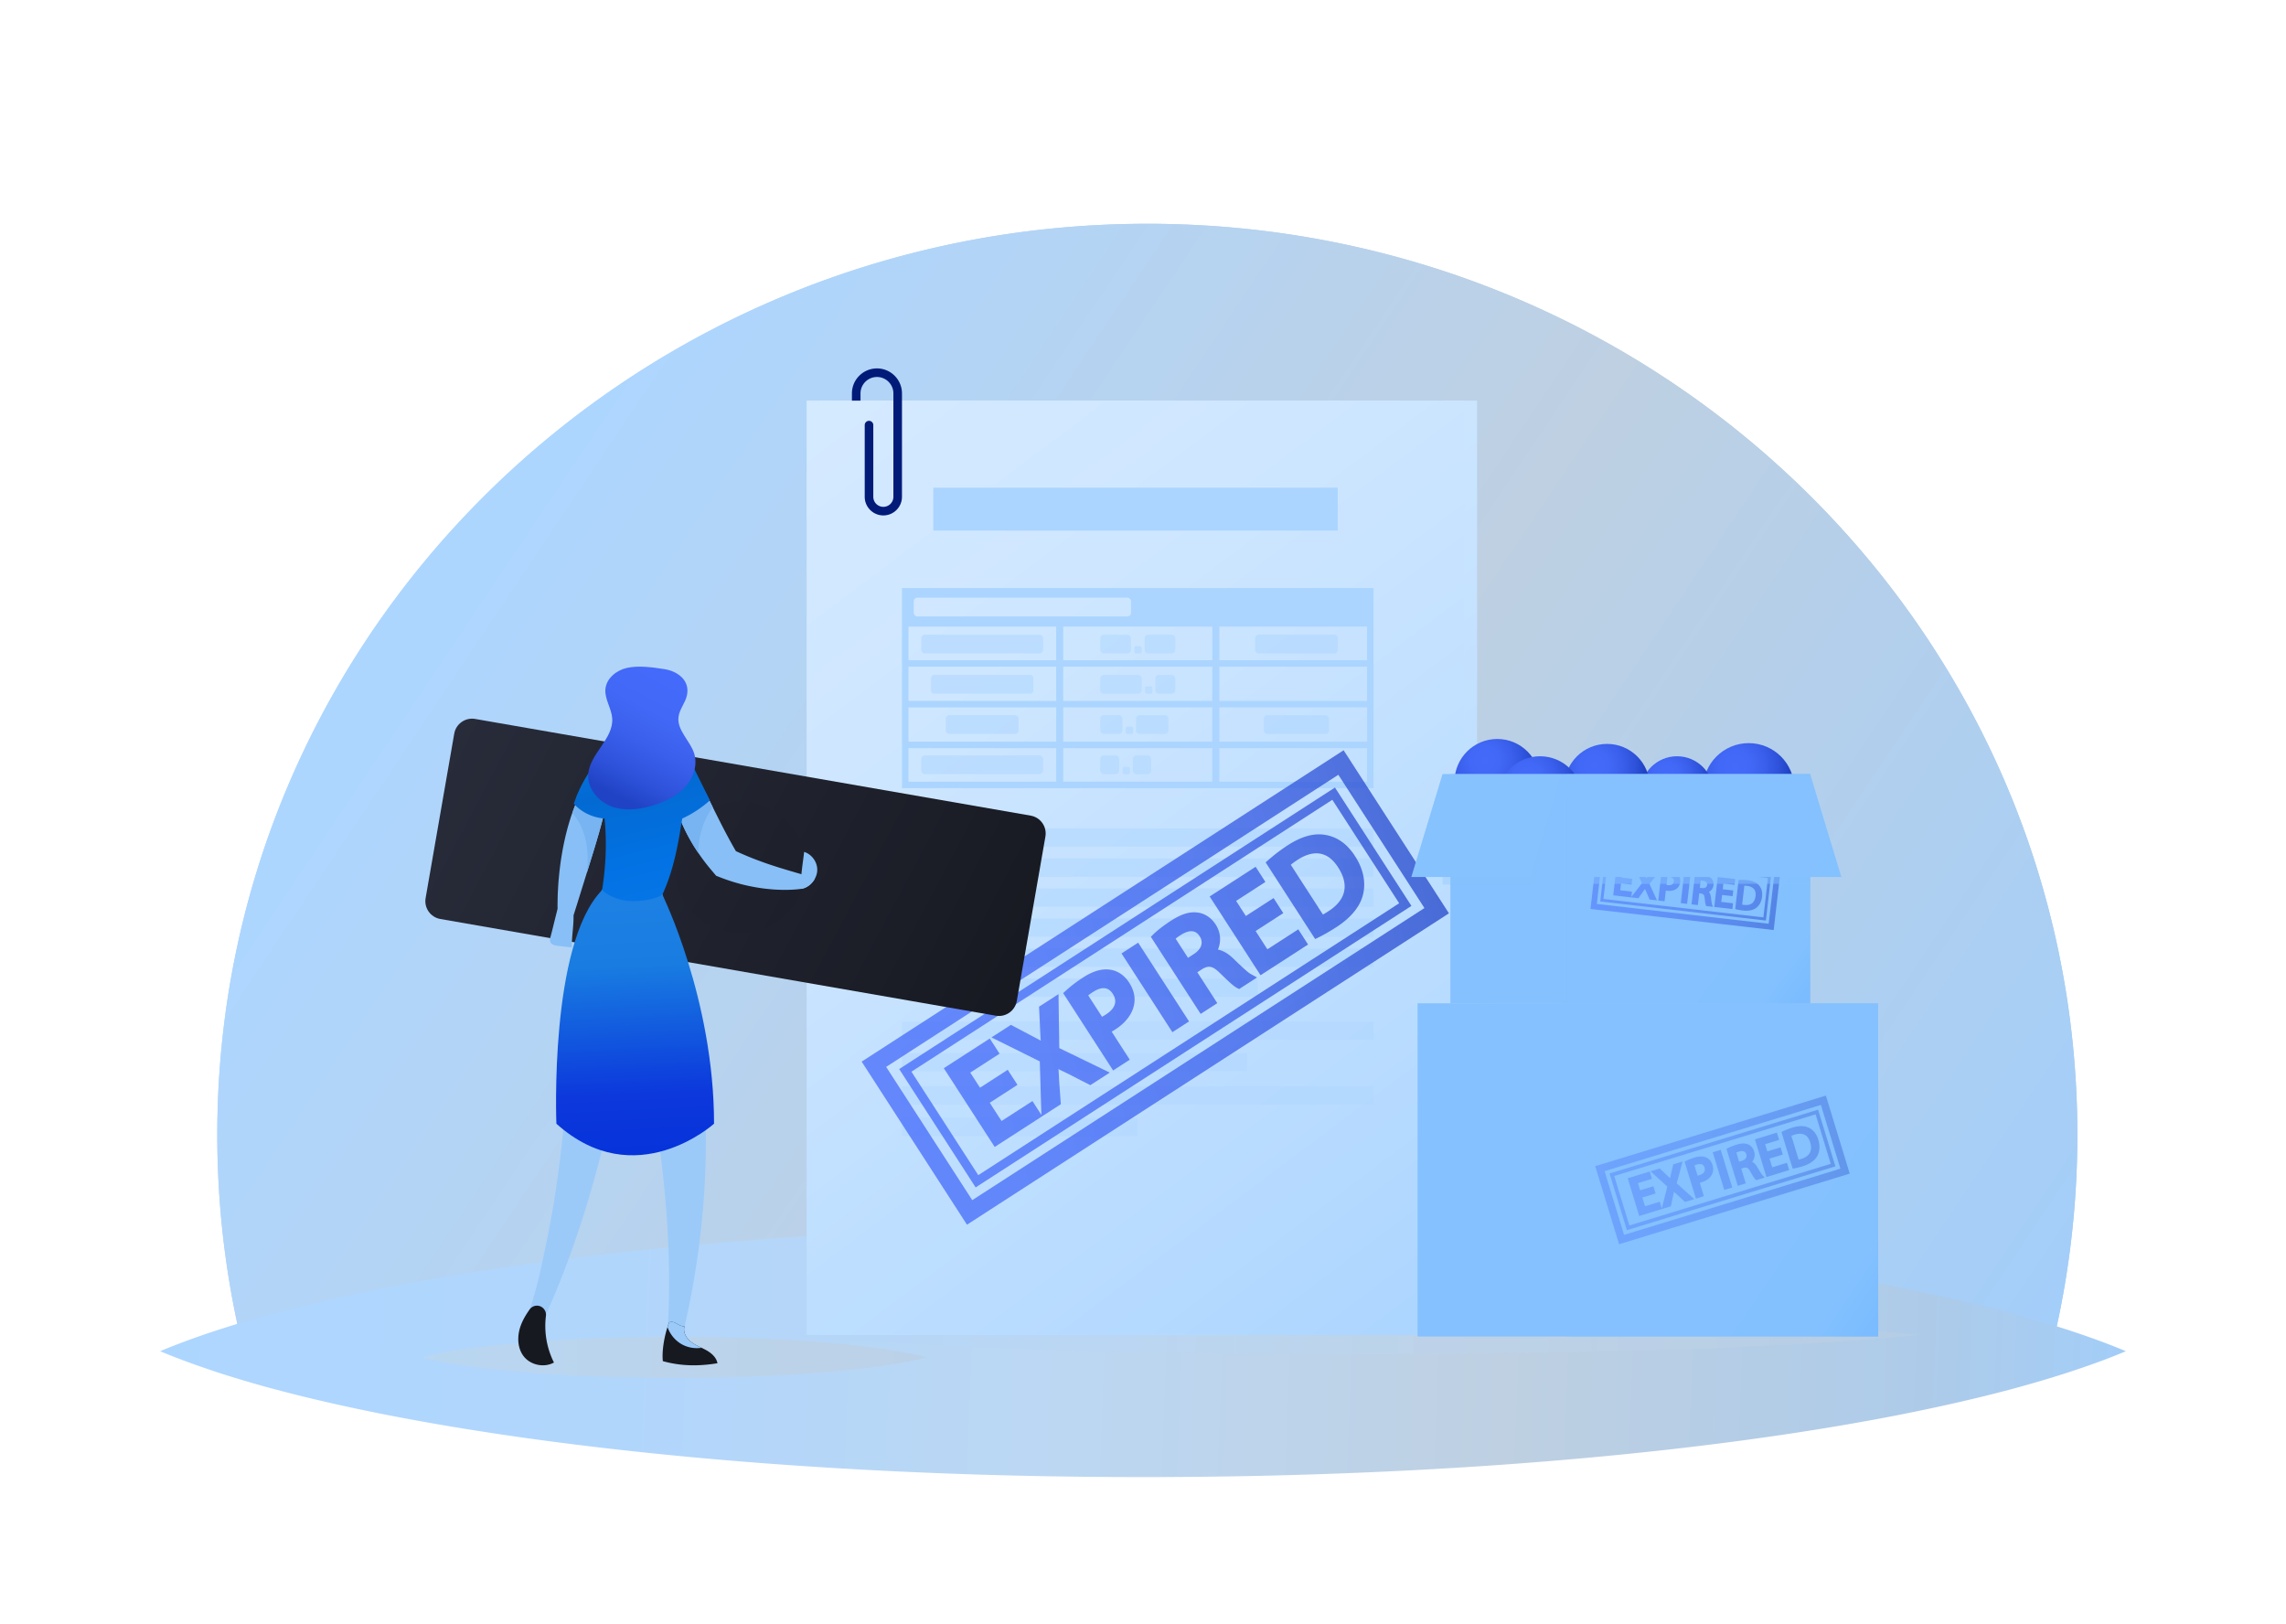 <svg xmlns="http://www.w3.org/2000/svg" enable-background="new 0 0 1407.473 1000" viewBox="0 0 1407.473 1000" id="FemalePutSealStamponDocumentforExpiredFood"><linearGradient id="a" x1="1238.865" x2="299.891" y1="967.431" y2="338.762" gradientUnits="userSpaceOnUse"><stop offset="0" stop-color="#a0cefc" class="stopColorfca0bb svgShape"></stop><stop offset=".545" stop-color="#bed0e2" class="stopColorcfbee2 svgShape"></stop><stop offset="1" stop-color="#add6ff" class="stopColoradd5ff svgShape"></stop></linearGradient><path fill="url(#a)" d="M1279.015 698.653c0 41.293-4.556 81.542-13.201 120.289a524.574 524.574 0 0 1-2.543 10.869l-3.906.607c-.773.119-1.553.237-2.339.356-.817.122-1.637.247-2.465.37-14.785 2.204-30.932 4.316-48.328 6.302-3.516.403-7.082.803-10.7 1.197-119.896 13.107-294.615 21.352-489.153 21.352-199.912 0-378.885-8.716-498.957-22.437a1697.77 1697.77 0 0 1-16.931-2.017c-2.834-.356-5.631-.705-8.391-1.061a1282.704 1282.704 0 0 1-23.864-3.326c-.715-.105-1.427-.214-2.136-.319a518.803 518.803 0 0 1-6.581-1.02 553.613 553.613 0 0 1-2.539-10.872c-8.645-38.75-13.202-78.999-13.202-120.289 0-309.762 256.369-560.876 572.617-560.876s572.619 251.113 572.619 560.875z"></path><linearGradient id="b" x1="1238.865" x2="299.891" y1="967.431" y2="338.762" gradientUnits="userSpaceOnUse"><stop offset="0" stop-color="#a0cefc" class="stopColorfca0bb svgShape"></stop><stop offset=".545" stop-color="#bed0e2" class="stopColorcfbee2 svgShape"></stop><stop offset="1" stop-color="#add6ff" class="stopColoradd5ff svgShape"></stop></linearGradient><path fill="url(#b)" d="M1279.015 698.653c0 41.293-4.556 81.542-13.201 120.289a524.574 524.574 0 0 1-2.543 10.869l-3.906.607c-.773.119-1.553.237-2.339.356-.817.122-1.637.247-2.465.37-14.785 2.204-30.932 4.316-48.328 6.302-3.516.403-7.082.803-10.7 1.197-119.896 13.107-294.615 21.352-489.153 21.352-199.912 0-378.885-8.716-498.957-22.437a1697.77 1697.77 0 0 1-16.931-2.017c-2.834-.356-5.631-.705-8.391-1.061a1282.704 1282.704 0 0 1-23.864-3.326c-.715-.105-1.427-.214-2.136-.319a518.803 518.803 0 0 1-6.581-1.02 553.613 553.613 0 0 1-2.539-10.872c-8.645-38.75-13.202-78.999-13.202-120.289 0-309.762 256.369-560.876 572.617-560.876s572.619 251.113 572.619 560.875z"></path><linearGradient id="c" x1="1340.893" x2="86.63" y1="856.817" y2="807.791" gradientUnits="userSpaceOnUse"><stop offset="0" stop-color="#a0cefc" class="stopColorfca0bb svgShape"></stop><stop offset=".123" stop-color="#adcbe9" class="stopColore9adcc svgShape"></stop><stop offset=".33" stop-color="#bed0e2" class="stopColorcfbee2 svgShape"></stop><stop offset=".542" stop-color="#bcd7f2" class="stopColorbccbf2 svgShape"></stop><stop offset=".762" stop-color="#b1d6fc" class="stopColorb1d3fc svgShape"></stop><stop offset="1" stop-color="#add6ff" class="stopColoradd5ff svgShape"></stop></linearGradient><path fill="url(#c)" d="M1308.885 831.9c-6.755 2.868-13.977 5.656-21.642 8.349a515.116 515.116 0 0 1-11.197 3.837c-.018.007-.038.015-.056.015-1.324.433-2.658.873-4.013 1.313-.794.257-1.596.513-2.404.77-.84.264-1.683.536-2.533.8-15.193 4.769-31.787 9.339-49.663 13.638a939.72 939.72 0 0 1-10.995 2.59c-123.207 28.362-302.752 46.204-502.663 46.204-205.434 0-389.351-18.862-512.739-48.552a895.298 895.298 0 0 1-17.399-4.365c-2.912-.77-5.787-1.526-8.623-2.296a688.485 688.485 0 0 1-24.523-7.197c-.735-.227-1.467-.462-2.195-.69a280.46 280.46 0 0 1-6.762-2.208l-.056-.022a552.054 552.054 0 0 1-9.076-3.096c-8.455-2.964-16.381-5.979-23.76-9.09 7.421-3.104 15.402-6.148 23.917-9.127 2.09-.741 4.212-1.467 6.365-2.193.843-.279 1.693-.565 2.547-.844a756.412 756.412 0 0 1 4.972-1.614c.61-.191 1.223-.389 1.836-.579 9.807-3.14 20.217-6.141 31.191-9.075 1.313-.352 2.634-.704 3.968-1.042a889.89 889.89 0 0 1 18.37-4.607c123.378-29.632 306.961-48.413 511.966-48.413 210.095 0 397.68 19.742 521.037 50.614a946.251 946.251 0 0 1 18.775 4.93c9.1 2.494 17.792 5.055 26.066 7.688.498.154.996.316 1.488.477.219.073.439.139.658.213 1.453.462 2.888.917 4.309 1.409.854.279 1.707.558 2.55.844 2.832.946 5.609 1.915 8.333 2.883a438.89 438.89 0 0 1 21.951 8.436z"></path><linearGradient id="d" x1="1739.319" x2="-65.698" y1="815.447" y2="828.31" gradientUnits="userSpaceOnUse"><stop offset="0" stop-color="#a0cefc" class="stopColorfca0bb svgShape"></stop><stop offset=".123" stop-color="#adcbe9" class="stopColore9adcc svgShape"></stop><stop offset=".33" stop-color="#bed0e2" class="stopColorcfbee2 svgShape"></stop><stop offset=".542" stop-color="#bcd7f2" class="stopColorbccbf2 svgShape"></stop><stop offset=".762" stop-color="#b1d6fc" class="stopColorb1d3fc svgShape"></stop><stop offset="1" stop-color="#add6ff" class="stopColoradd5ff svgShape"></stop></linearGradient><path fill="url(#d)" d="M1181.394 821.893c-3.871.439-8.01.867-12.402 1.279a905.076 905.076 0 0 1-6.449.59l-2.3.201-1.378.118-1.451.123c-8.706.731-18.215 1.431-28.459 2.089-2.07.134-4.171.266-6.301.397-70.604 4.345-173.491 7.079-288.05 7.079-117.723 0-223.116-2.89-293.824-7.439-3.406-.219-6.73-.442-9.97-.669-1.669-.118-3.316-.234-4.941-.352-4.891-.356-9.577-.728-14.053-1.103l-1.258-.106c-1.31-.11-2.599-.221-3.875-.338l-.032-.003c-1.771-.157-3.504-.315-5.201-.474a728.923 728.923 0 0 1-13.616-1.393c4.252-.476 8.826-.942 13.706-1.398 1.198-.114 2.414-.225 3.647-.336.483-.043.97-.087 1.459-.129a1434.5 1434.5 0 0 1 2.849-.247l1.052-.089a1277.93 1277.93 0 0 1 20.148-1.55c3.418-.239 6.928-.475 10.527-.706 70.701-4.54 175.903-7.417 293.38-7.417 120.394 0 227.89 3.025 298.579 7.754 3.687.248 7.275.5 10.759.755a1285.078 1285.078 0 0 1 15.79 1.251c.126.011.252.021.377.033.833.071 1.655.141 2.47.216.489.043.978.085 1.461.129 1.623.145 3.214.293 4.775.442 4.461.423 8.658.856 12.581 1.293z" opacity=".5"></path><linearGradient id="e" x1="912.347" x2="498.224" y1="807.843" y2="256.117" gradientUnits="userSpaceOnUse"><stop offset="0" stop-color="#abd5ff" class="stopColorc4abff svgShape"></stop><stop offset=".205" stop-color="#b7dbff" class="stopColorccb7ff svgShape"></stop><stop offset=".69" stop-color="#cde6ff" class="stopColordccdff svgShape"></stop><stop offset="1" stop-color="#d5eaff" class="stopColore2d5ff svgShape"></stop></linearGradient><path fill="url(#e)" d="M504.591 246.68h404.851v575.214H504.591z"></path><linearGradient id="f" x1="904.463" x2="490.34" y1="807.843" y2="256.117" gradientUnits="userSpaceOnUse"><stop offset="0" stop-color="#abd5ff" class="stopColorc4abff svgShape"></stop><stop offset=".205" stop-color="#b7dbff" class="stopColorccb7ff svgShape"></stop><stop offset=".69" stop-color="#cde6ff" class="stopColordccdff svgShape"></stop><stop offset="1" stop-color="#d5eaff" class="stopColore2d5ff svgShape"></stop></linearGradient><path fill="url(#f)" d="M496.707 246.68h404.851v575.214H496.707z"></path><linearGradient id="g" x1="904.463" x2="490.34" y1="807.843" y2="256.117" gradientUnits="userSpaceOnUse"><stop offset="0" stop-color="#abd5ff" class="stopColorc4abff svgShape"></stop><stop offset=".205" stop-color="#b7dbff" class="stopColorccb7ff svgShape"></stop><stop offset=".69" stop-color="#cde6ff" class="stopColordccdff svgShape"></stop><stop offset="1" stop-color="#d5eaff" class="stopColore2d5ff svgShape"></stop></linearGradient><path fill="url(#g)" d="M496.707 246.68h404.851v575.214H496.707z" opacity=".5"></path><g opacity=".5" fill="#000000" class="color000000 svgShape"><path fill="#abd5ff" d="M555.34 510.052h290.356v11.231H555.34zM555.34 528.549h290.356v11.231H555.34zM555.34 547.047h290.356v11.231H555.34zM555.34 565.544h290.356v11.231H555.34zM555.34 584.041h290.356v11.231H555.34zM555.34 602.539h219.011v11.231H555.34z" class="colorc4abff svgShape"></path></g><path fill="#abd5ff" d="M574.606 300.261H823.66v26.425H574.606zM555.341 362.029v123.239h290.356V362.029H555.341zm7.247 8.258a2.31 2.31 0 0 1 2.312-2.312h129.151a2.31 2.31 0 0 1 2.312 2.312v6.936a2.31 2.31 0 0 1-2.312 2.312H564.9a2.31 2.31 0 0 1-2.312-2.312v-6.936zm87.701 110.991h-90.957v-20.654h90.957v20.654zm0-24.645h-90.957V435.54h90.957v21.093zm0-25.084h-90.957v-21.094h90.957v21.094zm0-25.083h-90.957v-20.654h90.957v20.654zm96.12 74.812h-91.783v-20.654h91.783v20.654zm0-24.645h-91.783V435.54h91.783v21.093zm0-25.084h-91.783v-21.094h91.783v21.094zm0-25.083h-91.783v-20.654h91.783v20.654zm95.298 74.812h-90.961v-20.654h90.961v20.654zm0-24.645h-90.961V435.54h90.961v21.093zm0-25.084h-90.961v-21.094h90.961v21.094zm0-25.083h-90.961v-20.654h90.961v20.654z" class="colorc4abff svgShape"></path><path fill="#abd5ff" d="M639.881 390.766h-70.356a2.312 2.312 0 0 0-2.312 2.312v6.937a2.312 2.312 0 0 0 2.312 2.312h70.356a2.312 2.312 0 0 0 2.312-2.312v-6.937a2.312 2.312 0 0 0-2.312-2.312zM821.348 390.766h-46.243a2.312 2.312 0 0 0-2.312 2.312v6.937a2.312 2.312 0 0 0 2.312 2.312h46.243a2.312 2.312 0 0 0 2.312-2.312v-6.937a2.312 2.312 0 0 0-2.312-2.312zM815.999 440.312h-35.547a2.312 2.312 0 0 0-2.312 2.312v6.936a2.312 2.312 0 0 0 2.312 2.312h35.547a2.312 2.312 0 0 0 2.312-2.312v-6.936a2.312 2.312 0 0 0-2.312-2.312zM634.302 415.539h-59.198c-1.074 0-1.945 1.035-1.945 2.312v6.936c0 1.277.871 2.312 1.945 2.312h59.198c1.074 0 1.946-1.035 1.946-2.312v-6.936c-.001-1.277-.872-2.312-1.946-2.312zM624.852 440.312h-40.298a2.312 2.312 0 0 0-2.312 2.312v6.936a2.312 2.312 0 0 0 2.312 2.312h40.298a2.312 2.312 0 0 0 2.312-2.312v-6.936a2.313 2.313 0 0 0-2.312-2.312zM639.881 465.086h-70.356a2.312 2.312 0 0 0-2.312 2.312v6.936a2.312 2.312 0 0 0 2.312 2.312h70.356a2.312 2.312 0 0 0 2.312-2.312v-6.936a2.312 2.312 0 0 0-2.312-2.312z" opacity=".5" class="colorc4abff svgShape"></path><g opacity=".5" fill="#000000" class="color000000 svgShape"><path fill="#abd5ff" d="M694.022 390.766h-14.313a2.312 2.312 0 0 0-2.312 2.312v6.937a2.312 2.312 0 0 0 2.312 2.312h14.313a2.312 2.312 0 0 0 2.312-2.312v-6.937a2.312 2.312 0 0 0-2.312-2.312zM721.327 390.766h-14.314a2.312 2.312 0 0 0-2.312 2.312v6.937a2.312 2.312 0 0 0 2.312 2.312h14.314a2.312 2.312 0 0 0 2.312-2.312v-6.937a2.312 2.312 0 0 0-2.312-2.312zM701.977 397.813h-2.588a.963.963 0 0 0-.963.963v2.587c0 .532.431.963.963.963h2.588a.963.963 0 0 0 .963-.963v-2.587a.963.963 0 0 0-.963-.963z" class="colorc4abff svgShape"></path></g><g opacity=".5" fill="#000000" class="color000000 svgShape"><path fill="#abd5ff" d="M700.628 415.539h-20.92a2.312 2.312 0 0 0-2.312 2.312v6.936a2.312 2.312 0 0 0 2.312 2.312h20.92a2.312 2.312 0 0 0 2.312-2.312v-6.936a2.312 2.312 0 0 0-2.312-2.312zM721.327 415.539h-7.707a2.312 2.312 0 0 0-2.312 2.312v6.936a2.312 2.312 0 0 0 2.312 2.312h7.707a2.312 2.312 0 0 0 2.312-2.312v-6.936a2.312 2.312 0 0 0-2.312-2.312zM708.583 422.586h-2.588a.963.963 0 0 0-.963.963v2.588c0 .532.431.963.963.963h2.588a.963.963 0 0 0 .963-.963v-2.588a.963.963 0 0 0-.963-.963z" class="colorc4abff svgShape"></path></g><g opacity=".5" fill="#000000" class="color000000 svgShape"><path fill="#abd5ff" d="M688.737 440.312h-9.028a2.312 2.312 0 0 0-2.312 2.312v6.936a2.312 2.312 0 0 0 2.312 2.312h9.028a2.312 2.312 0 0 0 2.312-2.312v-6.936a2.312 2.312 0 0 0-2.312-2.312zM717.033 440.312h-15.304a2.312 2.312 0 0 0-2.312 2.312v6.936a2.312 2.312 0 0 0 2.312 2.312h15.304a2.312 2.312 0 0 0 2.312-2.312v-6.936a2.312 2.312 0 0 0-2.312-2.312zM696.692 447.359h-2.587a.963.963 0 0 0-.963.964v2.587c0 .532.431.963.963.963h2.587a.963.963 0 0 0 .963-.963v-2.587a.963.963 0 0 0-.963-.964z" class="colorc4abff svgShape"></path></g><g opacity=".5" fill="#000000" class="color000000 svgShape"><path fill="#abd5ff" d="M686.755 465.086h-7.047a2.312 2.312 0 0 0-2.312 2.312v6.936a2.312 2.312 0 0 0 2.312 2.312h7.047a2.312 2.312 0 0 0 2.312-2.312v-6.936a2.312 2.312 0 0 0-2.312-2.312zM706.463 465.086h-6.716a2.312 2.312 0 0 0-2.312 2.312v6.936a2.312 2.312 0 0 0 2.312 2.312h6.716a2.312 2.312 0 0 0 2.312-2.312v-6.936a2.311 2.311 0 0 0-2.312-2.312zM694.71 472.132h-2.588a.963.963 0 0 0-.963.963v2.587c0 .532.431.963.963.963h2.588a.963.963 0 0 0 .963-.963v-2.587a.963.963 0 0 0-.963-.963z" class="colorc4abff svgShape"></path></g><path fill="#abd5ff" d="M555.34 628.916h290.356v11.231H555.34zM555.34 648.321h212.548v11.231H555.34zM555.34 668.899h290.356v11.231H555.34zM555.34 688.305h145.178v11.231H555.34z" opacity=".35" class="colorc4abff svgShape"></path><path fill="#021b79" d="M555.341 242.232v63.638c0 6.326-5.146 11.472-11.468 11.472-6.326 0-11.472-5.146-11.472-11.472v-44.133a2.642 2.642 0 0 1 5.286 0v44.133a6.193 6.193 0 0 0 6.187 6.187 6.192 6.192 0 0 0 6.183-6.187v-63.638c0-5.582-4.542-10.124-10.124-10.124-5.582 0-10.124 4.542-10.124 10.124v4.449h-5.285v-4.449c0-8.499 6.913-15.409 15.409-15.409s15.408 6.91 15.408 15.409z" class="color29283a svgShape"></path><g opacity=".75" fill="#000000" class="color000000 svgShape"><linearGradient id="h" x1="1266.832" x2="897.714" y1="488.726" y2="368.598" gradientTransform="rotate(-32.86 1201.083 1137.848)" gradientUnits="userSpaceOnUse"><stop offset="0" stop-color="#2043c5" class="stopColorc5205c svgShape"></stop><stop offset=".2" stop-color="#2e52da" class="stopColorda2e62 svgShape"></stop><stop offset=".453" stop-color="#3a5fec" class="stopColorec3a68 svgShape"></stop><stop offset=".716" stop-color="#4268f7" class="stopColorf7426b svgShape"></stop><stop offset="1" stop-color="#446afb" class="stopColorfb446c svgShape"></stop></linearGradient><path fill="url(#h)" d="M869.003 557.744 600.69 731.068l-47.077-72.877 268.312-173.325 47.078 72.878zM602.314 723.519 861.453 556.12l-41.151-63.704-259.139 167.399 41.151 63.704z"></path><linearGradient id="i" x1="1266.833" x2="897.716" y1="488.726" y2="368.599" gradientTransform="rotate(-32.86 1201.083 1137.848)" gradientUnits="userSpaceOnUse"><stop offset="0" stop-color="#2043c5" class="stopColorc5205c svgShape"></stop><stop offset=".2" stop-color="#2e52da" class="stopColorda2e62 svgShape"></stop><stop offset=".453" stop-color="#3a5fec" class="stopColorec3a68 svgShape"></stop><stop offset=".716" stop-color="#4268f7" class="stopColorf7426b svgShape"></stop><stop offset="1" stop-color="#446afb" class="stopColorfb446c svgShape"></stop></linearGradient><path fill="url(#i)" d="M892.11 562.319 595.361 754.013l-64.854-100.397 296.749-191.694 64.854 100.397zM598.608 738.914 877.01 559.071l-53.003-82.05-278.402 179.843 53.003 82.05z"></path><linearGradient id="j" x1="1257.813" x2="888.693" y1="516.447" y2="396.318" gradientTransform="rotate(-32.86 1201.083 1137.848)" gradientUnits="userSpaceOnUse"><stop offset="0" stop-color="#2043c5" class="stopColorc5205c svgShape"></stop><stop offset=".2" stop-color="#2e52da" class="stopColorda2e62 svgShape"></stop><stop offset=".453" stop-color="#3a5fec" class="stopColorec3a68 svgShape"></stop><stop offset=".716" stop-color="#4268f7" class="stopColorf7426b svgShape"></stop><stop offset="1" stop-color="#446afb" class="stopColorfb446c svgShape"></stop></linearGradient><path fill="url(#j)" d="m651.705 612.063-11.97 7.732.728 15.732c.087 1.862.18 3.508.309 5.144a336.269 336.269 0 0 0-4.519-2.387l-13.857-7.289-11.951 7.72 29.741 14.766.993 32.962-5.515-8.537-19.02 12.286-7.262-11.241 17.065-11.024-5.993-9.277-17.065 11.024-6-9.287 18.043-11.655-6.034-9.341-28.296 18.279 31.322 48.488 28.787-18.596.486-.314 11.451-7.397-1.065-14.615c-.109-2.86-.24-5.085-.396-7.025 1.888.955 3.946 1.954 6.38 3.12l13.242 6.789 11.977-7.737-31.088-15.085-.493-33.235z"></path><linearGradient id="k" x1="1263.18" x2="894.06" y1="499.953" y2="379.825" gradientTransform="rotate(-32.86 1201.083 1137.848)" gradientUnits="userSpaceOnUse"><stop offset="0" stop-color="#2043c5" class="stopColorc5205c svgShape"></stop><stop offset=".2" stop-color="#2e52da" class="stopColorda2e62 svgShape"></stop><stop offset=".453" stop-color="#3a5fec" class="stopColorec3a68 svgShape"></stop><stop offset=".716" stop-color="#4268f7" class="stopColorf7426b svgShape"></stop><stop offset="1" stop-color="#446afb" class="stopColorfb446c svgShape"></stop></linearGradient><path fill="url(#k)" d="M683.554 597.031c-4.939-.793-10.518.791-16.581 4.707-3.973 2.567-7.57 5.308-10.688 8.148l-1.71 1.557 30.759 47.616 10.254-6.624-11.145-17.252a44.944 44.944 0 0 0 2.302-1.407c6.375-4.118 10.463-9.549 11.5-15.246.898-4.486-.13-9.056-3.055-13.584-2.877-4.454-7.029-7.269-11.636-7.915zm1.551 14.8c3.783 5.857-.161 10.148-4.137 12.716a30.358 30.358 0 0 1-2.459 1.45l-8.508-13.17a40.77 40.77 0 0 1 2.968-2.092c5.351-3.456 9.434-3.087 12.136 1.096z"></path><linearGradient id="l" x1="1266.851" x2="897.721" y1="488.693" y2="368.562" gradientTransform="rotate(-32.86 1201.083 1137.848)" gradientUnits="userSpaceOnUse"><stop offset="0" stop-color="#2043c5" class="stopColorc5205c svgShape"></stop><stop offset=".2" stop-color="#2e52da" class="stopColorda2e62 svgShape"></stop><stop offset=".453" stop-color="#3a5fec" class="stopColorec3a68 svgShape"></stop><stop offset=".716" stop-color="#4268f7" class="stopColorf7426b svgShape"></stop><stop offset="1" stop-color="#446afb" class="stopColorfb446c svgShape"></stop></linearGradient><path fill="url(#l)" d="m721.821 635.491 10.254-6.624-31.323-48.488-10.253 6.624z"></path><linearGradient id="m" x1="1269.359" x2="900.236" y1="480.97" y2="360.841" gradientTransform="rotate(-32.86 1201.083 1137.848)" gradientUnits="userSpaceOnUse"><stop offset="0" stop-color="#2043c5" class="stopColorc5205c svgShape"></stop><stop offset=".2" stop-color="#2e52da" class="stopColorda2e62 svgShape"></stop><stop offset=".453" stop-color="#3a5fec" class="stopColorec3a68 svgShape"></stop><stop offset=".716" stop-color="#4268f7" class="stopColorf7426b svgShape"></stop><stop offset="1" stop-color="#446afb" class="stopColorfb446c svgShape"></stop></linearGradient><path fill="url(#m)" d="M759.364 590.186c-3.153-3.073-6.33-4.919-9.495-5.525 2.146-5.05 1.714-10.649-1.379-15.437-2.635-4.08-6.444-6.682-10.691-7.321-5.056-.826-10.28.724-16.937 5.024-4.164 2.69-8.171 5.786-10.718 8.282l-1.592 1.56 30.672 47.481 10.254-6.624-12.286-19.02 3.003-1.94c3.685-2.177 6.151-2.328 10.959 2.481 5.875 5.752 8.687 8.211 10.373 9.073l1.401.717 11.024-7.122-4.004-2.205c-1.887-1.037-6.715-5.693-10.584-9.424zm-20.707-13.687c2.445 3.785 1.061 7.881-3.703 10.958l-3.504 2.263-7.623-11.801a37.511 37.511 0 0 1 3.194-2.286c7.873-4.958 10.705-.575 11.636.866z"></path><linearGradient id="n" x1="1274.063" x2="904.94" y1="466.514" y2="346.385" gradientTransform="rotate(-32.86 1201.083 1137.848)" gradientUnits="userSpaceOnUse"><stop offset="0" stop-color="#2043c5" class="stopColorc5205c svgShape"></stop><stop offset=".2" stop-color="#2e52da" class="stopColorda2e62 svgShape"></stop><stop offset=".453" stop-color="#3a5fec" class="stopColorec3a68 svgShape"></stop><stop offset=".716" stop-color="#4268f7" class="stopColorf7426b svgShape"></stop><stop offset="1" stop-color="#446afb" class="stopColorfb446c svgShape"></stop></linearGradient><path fill="url(#n)" d="m773.057 573.221 17.066-11.024-5.993-9.276-17.065 11.024-6-9.288 18.043-11.655-6.034-9.341-28.296 18.279 31.322 48.488 29.273-18.91-6.034-9.342-19.02 12.287z"></path><linearGradient id="o" x1="1277.63" x2="908.509" y1="455.548" y2="335.419" gradientTransform="rotate(-32.86 1201.083 1137.848)" gradientUnits="userSpaceOnUse"><stop offset="0" stop-color="#2043c5" class="stopColorc5205c svgShape"></stop><stop offset=".2" stop-color="#2e52da" class="stopColorda2e62 svgShape"></stop><stop offset=".453" stop-color="#3a5fec" class="stopColorec3a68 svgShape"></stop><stop offset=".716" stop-color="#4268f7" class="stopColorf7426b svgShape"></stop><stop offset="1" stop-color="#446afb" class="stopColorfb446c svgShape"></stop></linearGradient><path fill="url(#o)" d="M816.069 514.052c-7.04-1.258-14.654.839-23.278 6.41a99.194 99.194 0 0 0-11.787 8.942l-1.761 1.555 30.494 47.206 2.184-1.083c3.361-1.667 7.027-3.779 10.897-6.279 9.186-5.934 14.898-13.049 16.512-20.555 1.669-7.468-.087-15.499-5.077-23.224-4.758-7.365-10.884-11.731-18.184-12.972zm1.948 46.89c-1.003.648-2.285 1.459-3.493 2.137l-19.803-30.655c.989-.823 2.363-1.864 4.197-3.049 5.242-3.386 10.086-4.626 14.397-3.685 4.045.883 7.591 3.678 10.55 8.321 6.904 10.687 4.881 20-5.848 26.931z"></path></g><linearGradient id="p" x1="1155.681" x2="874.794" y1="816.12" y2="625.351" gradientUnits="userSpaceOnUse"><stop offset="0" stop-color="#7abcff" class="stopColorff7a83 svgShape"></stop><stop offset=".086" stop-color="#83c1ff" class="stopColorff8883 svgShape"></stop><stop offset=".331" stop-color="#84c1fe" class="stopColorfea984 svgShape"></stop><stop offset=".565" stop-color="#85c1fe" class="stopColorfec185 svgShape"></stop><stop offset=".78" stop-color="#85c1fe" class="stopColorfed085 svgShape"></stop><stop offset=".96" stop-color="#85c1fe" class="stopColorfed585 svgShape"></stop></linearGradient><path fill="url(#p)" d="M872.775 617.714h283.616v205.153H872.775z"></path><linearGradient id="q" x1="1170.181" x2="889.294" y1="794.767" y2="603.998" gradientUnits="userSpaceOnUse"><stop offset="0" stop-color="#7abcff" class="stopColorff7a83 svgShape"></stop><stop offset=".086" stop-color="#83c1ff" class="stopColorff8883 svgShape"></stop><stop offset=".331" stop-color="#84c1fe" class="stopColorfea984 svgShape"></stop><stop offset=".565" stop-color="#85c1fe" class="stopColorfec185 svgShape"></stop><stop offset=".78" stop-color="#85c1fe" class="stopColorfed085 svgShape"></stop><stop offset=".96" stop-color="#85c1fe" class="stopColorfed585 svgShape"></stop></linearGradient><path fill="url(#q)" d="M964.652 617.713v205.152h191.737V617.713H964.652zm58.758 31.776H976.6v-18.334h46.81v18.334z" opacity=".5"></path><g opacity=".35" fill="#000000" class="color000000 svgShape"><linearGradient id="r" x1="1333.568" x2="1178.427" y1="652.862" y2="602.372" gradientTransform="rotate(-17.021 1469.188 1319.68)" gradientUnits="userSpaceOnUse"><stop offset="0" stop-color="#2043c5" class="stopColorc5205c svgShape"></stop><stop offset=".2" stop-color="#2e52da" class="stopColorda2e62 svgShape"></stop><stop offset=".453" stop-color="#3a5fec" class="stopColorec3a68 svgShape"></stop><stop offset=".716" stop-color="#4268f7" class="stopColorf7426b svgShape"></stop><stop offset="1" stop-color="#446afb" class="stopColorfb446c svgShape"></stop></linearGradient><path fill="url(#r)" d="m1130.045 718.079-128.375 39.292-10.672-34.868 128.375-39.292 10.672 34.868zm-126.853 36.426 123.986-37.949-9.329-30.479-123.987 37.949 9.33 30.479z"></path><linearGradient id="s" x1="1333.568" x2="1178.428" y1="652.862" y2="602.373" gradientTransform="rotate(-17.021 1469.188 1319.68)" gradientUnits="userSpaceOnUse"><stop offset="0" stop-color="#2043c5" class="stopColorc5205c svgShape"></stop><stop offset=".2" stop-color="#2e52da" class="stopColorda2e62 svgShape"></stop><stop offset=".453" stop-color="#3a5fec" class="stopColorec3a68 svgShape"></stop><stop offset=".716" stop-color="#4268f7" class="stopColorf7426b svgShape"></stop><stop offset="1" stop-color="#446afb" class="stopColorfb446c svgShape"></stop></linearGradient><path fill="url(#s)" d="m1138.863 722.58-141.981 43.456-14.702-48.035 141.981-43.456 14.702 48.035zm-138.936 37.724 133.203-40.77-12.016-39.257-133.203 40.77 12.016 39.257z"></path><linearGradient id="t" x1="1329.776" x2="1174.636" y1="664.511" y2="614.021" gradientTransform="rotate(-17.021 1469.188 1319.68)" gradientUnits="userSpaceOnUse"><stop offset="0" stop-color="#2043c5" class="stopColorc5205c svgShape"></stop><stop offset=".2" stop-color="#2e52da" class="stopColorda2e62 svgShape"></stop><stop offset=".453" stop-color="#3a5fec" class="stopColorec3a68 svgShape"></stop><stop offset=".716" stop-color="#4268f7" class="stopColorf7426b svgShape"></stop><stop offset="1" stop-color="#446afb" class="stopColorfb446c svgShape"></stop></linearGradient><path fill="url(#t)" d="m1035.952 715.107-5.727 1.753-1.511 6.445c-.178.763-.33 1.439-.465 2.115-.498-.484-1.012-.973-1.553-1.484l-4.766-4.537-5.718 1.75 10.331 9.383-3.381 13.442-1.25-4.085-9.1 2.785-1.646-5.378 8.165-2.499-1.359-4.438-8.165 2.499-1.36-4.444 8.633-2.642-1.368-4.469-13.539 4.144 7.101 23.199 13.773-4.216.232-.071 5.479-1.677 1.246-6.031c.284-1.169.487-2.084.646-2.886a133.83 133.83 0 0 0 2.222 1.993l4.575 4.264 5.731-1.754-10.839-9.667 3.613-13.494z"></path><linearGradient id="u" x1="1332.033" x2="1176.892" y1="657.58" y2="607.09" gradientTransform="rotate(-17.021 1469.188 1319.68)" gradientUnits="userSpaceOnUse"><stop offset="0" stop-color="#2043c5" class="stopColorc5205c svgShape"></stop><stop offset=".2" stop-color="#2e52da" class="stopColorda2e62 svgShape"></stop><stop offset=".453" stop-color="#3a5fec" class="stopColorec3a68 svgShape"></stop><stop offset=".716" stop-color="#4268f7" class="stopColorf7426b svgShape"></stop><stop offset="1" stop-color="#446afb" class="stopColorfb446c svgShape"></stop></linearGradient><path fill="url(#u)" d="M1050.554 712.684c-1.906-.887-4.343-.887-7.244.001-1.901.582-3.67 1.278-5.256 2.068l-.87.433 6.973 22.782 4.906-1.502-2.527-8.254a19.09 19.09 0 0 0 1.093-.305c3.05-.934 5.326-2.661 6.399-4.845.878-1.711.986-3.677.323-5.843-.653-2.131-2.008-3.745-3.797-4.535zm-1.071 6.162c.858 2.802-1.23 4.084-3.132 4.667-.436.133-.821.234-1.161.304l-1.929-6.301c.371-.152.853-.325 1.44-.505 2.561-.784 4.169-.166 4.782 1.835z"></path><linearGradient id="v" x1="1333.569" x2="1178.437" y1="652.846" y2="602.359" gradientTransform="rotate(-17.021 1469.188 1319.68)" gradientUnits="userSpaceOnUse"><stop offset="0" stop-color="#2043c5" class="stopColorc5205c svgShape"></stop><stop offset=".2" stop-color="#2e52da" class="stopColorda2e62 svgShape"></stop><stop offset=".453" stop-color="#3a5fec" class="stopColorec3a68 svgShape"></stop><stop offset=".716" stop-color="#4268f7" class="stopColorf7426b svgShape"></stop><stop offset="1" stop-color="#446afb" class="stopColorfb446c svgShape"></stop></linearGradient><path fill="url(#v)" d="m1061.613 732.625 4.906-1.501-7.1-23.199-4.906 1.501z"></path><linearGradient id="w" x1="1334.628" x2="1179.49" y1="649.602" y2="599.113" gradientTransform="rotate(-17.021 1469.188 1319.68)" gradientUnits="userSpaceOnUse"><stop offset="0" stop-color="#2043c5" class="stopColorc5205c svgShape"></stop><stop offset=".2" stop-color="#2e52da" class="stopColorda2e62 svgShape"></stop><stop offset=".453" stop-color="#3a5fec" class="stopColorec3a68 svgShape"></stop><stop offset=".716" stop-color="#4268f7" class="stopColorf7426b svgShape"></stop><stop offset="1" stop-color="#446afb" class="stopColorfb446c svgShape"></stop></linearGradient><path fill="url(#w)" d="M1081.992 718.615c-.922-1.604-1.995-2.715-3.205-3.323 1.447-1.796 1.915-4.109 1.214-6.4-.598-1.952-1.839-3.441-3.483-4.187-1.95-.914-4.24-.887-7.425.088-1.992.61-3.968 1.402-5.284 2.119l-.823.448 6.953 22.718 4.906-1.502-2.785-9.1 1.437-.44c1.74-.457 2.754-.235 4.146 2.261 1.716 3 2.57 4.317 3.153 4.859l.484.451 5.275-1.615-1.366-1.351c-.643-.636-2.061-3.073-3.197-5.026zm-6.802-7.91c.554 1.811-.475 3.308-2.755 4.006l-1.676.513-1.728-5.646a15.81 15.81 0 0 1 1.554-.558c3.752-1.101 4.394.996 4.605 1.685z"></path><linearGradient id="x" x1="1336.605" x2="1181.469" y1="643.527" y2="593.039" gradientTransform="rotate(-17.021 1469.188 1319.68)" gradientUnits="userSpaceOnUse"><stop offset="0" stop-color="#2043c5" class="stopColorc5205c svgShape"></stop><stop offset=".2" stop-color="#2e52da" class="stopColorda2e62 svgShape"></stop><stop offset=".453" stop-color="#3a5fec" class="stopColorec3a68 svgShape"></stop><stop offset=".716" stop-color="#4268f7" class="stopColorf7426b svgShape"></stop><stop offset="1" stop-color="#446afb" class="stopColorfb446c svgShape"></stop></linearGradient><path fill="url(#x)" d="m1089.475 713.327 8.165-2.499-1.358-4.438-8.166 2.499-1.36-4.444 8.633-2.642-1.368-4.469-13.538 4.143 7.1 23.2 14.006-4.287-1.368-4.47-9.1 2.786z"></path><linearGradient id="y" x1="1338.106" x2="1182.967" y1="638.92" y2="588.43" gradientTransform="rotate(-17.021 1469.188 1319.68)" gradientUnits="userSpaceOnUse"><stop offset="0" stop-color="#2043c5" class="stopColorc5205c svgShape"></stop><stop offset=".2" stop-color="#2e52da" class="stopColorda2e62 svgShape"></stop><stop offset=".453" stop-color="#3a5fec" class="stopColorec3a68 svgShape"></stop><stop offset=".716" stop-color="#4268f7" class="stopColorf7426b svgShape"></stop><stop offset="1" stop-color="#446afb" class="stopColorfb446c svgShape"></stop></linearGradient><path fill="url(#y)" d="M1113.655 694.339c-2.702-1.316-6.021-1.342-10.147-.079a41.734 41.734 0 0 0-5.792 2.263l-.89.427 6.913 22.586 1.007-.187c1.55-.288 3.275-.722 5.126-1.289 4.395-1.345 7.521-3.567 9.035-6.416 1.532-2.828 1.743-6.277.612-9.973-1.078-3.525-3.054-5.993-5.864-7.332zm-4.592 19.182c-.48.147-1.091.328-1.657.464l-4.489-14.667a18.277 18.277 0 0 1 2.047-.751c2.508-.768 4.609-.713 6.244.162 1.534.821 2.648 2.358 3.311 4.575 1.563 5.113-.323 8.646-5.456 10.217z"></path></g><radialGradient id="z" cx="914.104" cy="468.16" r="31.264" gradientUnits="userSpaceOnUse"><stop offset="0" stop-color="#446afb" class="stopColorfb446c svgShape"></stop><stop offset=".284" stop-color="#4268f7" class="stopColorf7426b svgShape"></stop><stop offset=".547" stop-color="#3a5fec" class="stopColorec3a68 svgShape"></stop><stop offset=".8" stop-color="#2e52da" class="stopColorda2e62 svgShape"></stop><stop offset="1" stop-color="#2043c5" class="stopColorc5205c svgShape"></stop></radialGradient><circle cx="921.848" cy="481.278" r="26.306" fill="url(#z)"></circle><radialGradient id="A" cx="1068.398" cy="471.612" r="33.386" gradientUnits="userSpaceOnUse"><stop offset="0" stop-color="#446afb" class="stopColorfb446c svgShape"></stop><stop offset=".284" stop-color="#4268f7" class="stopColorf7426b svgShape"></stop><stop offset=".547" stop-color="#3a5fec" class="stopColorec3a68 svgShape"></stop><stop offset=".8" stop-color="#2e52da" class="stopColorda2e62 svgShape"></stop><stop offset="1" stop-color="#2043c5" class="stopColorc5205c svgShape"></stop></radialGradient><circle cx="1076.669" cy="485.62" r="28.091" fill="url(#A)"></circle><radialGradient id="B" cx="1025.899" cy="476.895" r="26.745" gradientUnits="userSpaceOnUse"><stop offset="0" stop-color="#446afb" class="stopColorfb446c svgShape"></stop><stop offset=".284" stop-color="#4268f7" class="stopColorf7426b svgShape"></stop><stop offset=".547" stop-color="#3a5fec" class="stopColorec3a68 svgShape"></stop><stop offset=".8" stop-color="#2e52da" class="stopColorda2e62 svgShape"></stop><stop offset="1" stop-color="#2043c5" class="stopColorc5205c svgShape"></stop></radialGradient><circle cx="1032.524" cy="488.117" r="22.504" fill="url(#B)"></circle><radialGradient id="C" cx="981.718" cy="471.197" r="31.264" gradientUnits="userSpaceOnUse"><stop offset="0" stop-color="#446afb" class="stopColorfb446c svgShape"></stop><stop offset=".284" stop-color="#4268f7" class="stopColorf7426b svgShape"></stop><stop offset=".547" stop-color="#3a5fec" class="stopColorec3a68 svgShape"></stop><stop offset=".8" stop-color="#2e52da" class="stopColorda2e62 svgShape"></stop><stop offset="1" stop-color="#2043c5" class="stopColorc5205c svgShape"></stop></radialGradient><circle cx="989.463" cy="484.315" r="26.306" fill="url(#C)"></circle><radialGradient id="D" cx="940.41" cy="478.801" r="31.264" gradientUnits="userSpaceOnUse"><stop offset="0" stop-color="#446afb" class="stopColorfb446c svgShape"></stop><stop offset=".284" stop-color="#4268f7" class="stopColorf7426b svgShape"></stop><stop offset=".547" stop-color="#3a5fec" class="stopColorec3a68 svgShape"></stop><stop offset=".8" stop-color="#2e52da" class="stopColorda2e62 svgShape"></stop><stop offset="1" stop-color="#2043c5" class="stopColorc5205c svgShape"></stop></radialGradient><circle cx="948.154" cy="491.919" r="26.306" fill="url(#D)"></circle><linearGradient id="E" x1="1105.929" x2="904.005" y1="622.105" y2="474.029" gradientUnits="userSpaceOnUse"><stop offset="0" stop-color="#7abcff" class="stopColorff7a83 svgShape"></stop><stop offset=".086" stop-color="#83c1ff" class="stopColorff8883 svgShape"></stop><stop offset=".331" stop-color="#84c1fe" class="stopColorfea984 svgShape"></stop><stop offset=".565" stop-color="#85c1fe" class="stopColorfec185 svgShape"></stop><stop offset=".78" stop-color="#85c1fe" class="stopColorfed085 svgShape"></stop><stop offset=".96" stop-color="#85c1fe" class="stopColorfed585 svgShape"></stop></linearGradient><path fill="url(#E)" d="M892.985 476.647h221.547v141.068H892.985z"></path><linearGradient id="F" x1="1118.517" x2="918.945" y1="605.021" y2="458.668" gradientUnits="userSpaceOnUse"><stop offset="0" stop-color="#7abcff" class="stopColorff7a83 svgShape"></stop><stop offset=".086" stop-color="#83c1ff" class="stopColorff8883 svgShape"></stop><stop offset=".331" stop-color="#84c1fe" class="stopColorfea984 svgShape"></stop><stop offset=".565" stop-color="#85c1fe" class="stopColorfec185 svgShape"></stop><stop offset=".78" stop-color="#85c1fe" class="stopColorfed085 svgShape"></stop><stop offset=".96" stop-color="#85c1fe" class="stopColorfed585 svgShape"></stop></linearGradient><path fill="url(#F)" d="M964.758 476.648v141.065h149.772V476.648H964.758zm52.411 22.27h-44.86v-13.653h44.86v13.653z" opacity=".5"></path><g opacity=".5" fill="#000000" class="color000000 svgShape"><linearGradient id="G" x1="1155.965" x2="1037.337" y1="819.757" y2="781.15" gradientTransform="rotate(6.564 3271.266 175.43)" gradientUnits="userSpaceOnUse"><stop offset="0" stop-color="#2043c5" class="stopColorc5205c svgShape"></stop><stop offset=".2" stop-color="#2e52da" class="stopColorda2e62 svgShape"></stop><stop offset=".453" stop-color="#3a5fec" class="stopColorec3a68 svgShape"></stop><stop offset=".716" stop-color="#4268f7" class="stopColorf7426b svgShape"></stop><stop offset="1" stop-color="#446afb" class="stopColorfb446c svgShape"></stop></linearGradient><path fill="url(#G)" d="m1087.246 566.764-101.979-11.737 3.188-27.699 101.979 11.737-3.188 27.699zm-100.035-13.279 98.492 11.335 2.786-24.212-98.492-11.335-2.786 24.212z"></path><linearGradient id="H" x1="1155.965" x2="1037.338" y1="819.757" y2="781.151" gradientTransform="rotate(6.564 3271.266 175.43)" gradientUnits="userSpaceOnUse"><stop offset="0" stop-color="#2043c5" class="stopColorc5205c svgShape"></stop><stop offset=".2" stop-color="#2e52da" class="stopColorda2e62 svgShape"></stop><stop offset=".453" stop-color="#3a5fec" class="stopColorec3a68 svgShape"></stop><stop offset=".716" stop-color="#4268f7" class="stopColorf7426b svgShape"></stop><stop offset="1" stop-color="#446afb" class="stopColorfb446c svgShape"></stop></linearGradient><path fill="url(#H)" d="m1092.048 572.616-112.787-12.981 4.392-38.158 112.787 12.981-4.392 38.158zm-108.9-16.066 105.814 12.178 3.589-31.185-105.814-12.178-3.589 31.185z"></path><linearGradient id="I" x1="1153.065" x2="1034.439" y1="828.664" y2="790.058" gradientTransform="rotate(6.564 3271.266 175.43)" gradientUnits="userSpaceOnUse"><stop offset="0" stop-color="#2043c5" class="stopColorc5205c svgShape"></stop><stop offset=".2" stop-color="#2e52da" class="stopColorda2e62 svgShape"></stop><stop offset=".453" stop-color="#3a5fec" class="stopColorec3a68 svgShape"></stop><stop offset=".716" stop-color="#4268f7" class="stopColorf7426b svgShape"></stop><stop offset="1" stop-color="#446afb" class="stopColorfb446c svgShape"></stop></linearGradient><path fill="url(#I)" d="m1022.219 535.899-4.549-.524-3.03 4.054c-.358.48-.671.908-.973 1.34-.201-.492-.412-.991-.634-1.515l-1.952-4.638-4.542-.523 4.369 9.735-6.481 8.385.373-3.245-7.229-.832.492-4.273 6.486.747.406-3.526-6.486-.747.406-3.53 6.858.789.409-3.55-10.755-1.238-2.121 18.429 10.941 1.259.185.021 4.352.501 2.718-3.845c.557-.732.978-1.311 1.336-1.825.274.622.581 1.29.947 2.076l1.901 4.388 4.552.524-4.638-10.089 6.659-8.348z"></path><linearGradient id="J" x1="1154.791" x2="1036.164" y1="823.365" y2="784.758" gradientTransform="rotate(6.564 3271.266 175.43)" gradientUnits="userSpaceOnUse"><stop offset="0" stop-color="#2043c5" class="stopColorc5205c svgShape"></stop><stop offset=".2" stop-color="#2e52da" class="stopColorda2e62 svgShape"></stop><stop offset=".453" stop-color="#3a5fec" class="stopColorec3a68 svgShape"></stop><stop offset=".716" stop-color="#4268f7" class="stopColorf7426b svgShape"></stop><stop offset="1" stop-color="#446afb" class="stopColorfb446c svgShape"></stop></linearGradient><path fill="url(#J)" d="M1033.193 538.667c-1.064-1.205-2.772-1.95-5.077-2.216a26.362 26.362 0 0 0-4.316-.159l-.742.038-2.083 18.098 3.897.448.755-6.557c.286.05.576.088.859.121 2.423.279 4.546-.235 5.966-1.437 1.138-.93 1.816-2.275 2.014-3.996.195-1.693-.262-3.239-1.273-4.34zm-2.636 3.991c-.256 2.226-2.111 2.486-3.622 2.312a9.95 9.95 0 0 1-.907-.142l.576-5.006c.306.007.697.033 1.164.086 2.034.235 2.972 1.16 2.789 2.75z"></path><linearGradient id="K" x1="1155.966" x2="1037.344" y1="819.745" y2="781.14" gradientTransform="rotate(6.564 3271.266 175.43)" gradientUnits="userSpaceOnUse"><stop offset="0" stop-color="#2043c5" class="stopColorc5205c svgShape"></stop><stop offset=".2" stop-color="#2e52da" class="stopColorda2e62 svgShape"></stop><stop offset=".453" stop-color="#3a5fec" class="stopColorec3a68 svgShape"></stop><stop offset=".716" stop-color="#4268f7" class="stopColorf7426b svgShape"></stop><stop offset="1" stop-color="#446afb" class="stopColorfb446c svgShape"></stop></linearGradient><path fill="url(#K)" d="m1034.842 556.025 3.898.448 2.121-18.429-3.898-.448z"></path><linearGradient id="L" x1="1156.776" x2="1038.15" y1="817.264" y2="778.658" gradientTransform="rotate(6.564 3271.266 175.43)" gradientUnits="userSpaceOnUse"><stop offset="0" stop-color="#2043c5" class="stopColorc5205c svgShape"></stop><stop offset=".2" stop-color="#2e52da" class="stopColorda2e62 svgShape"></stop><stop offset=".453" stop-color="#3a5fec" class="stopColorec3a68 svgShape"></stop><stop offset=".716" stop-color="#4268f7" class="stopColorf7426b svgShape"></stop><stop offset="1" stop-color="#446afb" class="stopColorfb446c svgShape"></stop></linearGradient><path fill="url(#L)" d="M1053.408 552.441c-.155-1.406-.567-2.513-1.229-3.309 1.563-.816 2.599-2.294 2.808-4.114.178-1.551-.236-2.974-1.16-3.999-1.087-1.237-2.699-1.918-5.23-2.21-1.583-.182-3.209-.231-4.351-.132l-.714.062-2.077 18.046 3.897.449.832-7.229 1.141.131c1.359.212 2.002.677 2.214 2.853.284 2.627.48 3.811.723 4.369l.202.464 4.19.482-.544-1.364c-.255-.642-.503-2.783-.702-4.499zm-2.346-7.624c-.166 1.439-1.345 2.173-3.156 1.964l-1.332-.153.516-4.485c.319.003.741.025 1.259.084 2.967.376 2.776 2.042 2.713 2.59z"></path><linearGradient id="M" x1="1158.287" x2="1039.663" y1="812.619" y2="774.014" gradientTransform="rotate(6.564 3271.266 175.43)" gradientUnits="userSpaceOnUse"><stop offset="0" stop-color="#2043c5" class="stopColorc5205c svgShape"></stop><stop offset=".2" stop-color="#2e52da" class="stopColorda2e62 svgShape"></stop><stop offset=".453" stop-color="#3a5fec" class="stopColorec3a68 svgShape"></stop><stop offset=".716" stop-color="#4268f7" class="stopColorf7426b svgShape"></stop><stop offset="1" stop-color="#446afb" class="stopColorfb446c svgShape"></stop></linearGradient><path fill="url(#M)" d="m1060.27 551.024 6.486.747.406-3.526-6.486-.746.406-3.53 6.858.789.408-3.55-10.754-1.238-2.121 18.429 11.126 1.28.408-3.55-7.229-.832z"></path><linearGradient id="N" x1="1159.435" x2="1040.809" y1="809.096" y2="770.49" gradientTransform="rotate(6.564 3271.266 175.43)" gradientUnits="userSpaceOnUse"><stop offset="0" stop-color="#2043c5" class="stopColorc5205c svgShape"></stop><stop offset=".2" stop-color="#2e52da" class="stopColorda2e62 svgShape"></stop><stop offset=".453" stop-color="#3a5fec" class="stopColorec3a68 svgShape"></stop><stop offset=".716" stop-color="#4268f7" class="stopColorf7426b svgShape"></stop><stop offset="1" stop-color="#446afb" class="stopColorfb446c svgShape"></stop></linearGradient><path fill="url(#N)" d="M1083.023 545.115c-1.491-1.749-3.809-2.783-7.087-3.16a31.948 31.948 0 0 0-4.751-.186l-.754.027-2.065 17.942.763.177a36.13 36.13 0 0 0 3.987.665c3.491.402 6.361-.199 8.294-1.732 1.939-1.513 3.142-3.865 3.48-6.801.322-2.8-.308-5.134-1.867-6.932zm-9.086 12.037a22.352 22.352 0 0 1-1.303-.182l1.341-11.651c.413-.003.967.019 1.664.1 1.993.229 3.448.91 4.326 2.024.824 1.045 1.134 2.462.92 4.219-.468 4.061-2.87 5.96-6.948 5.49z"></path></g><linearGradient id="O" x1="1116.425" x2="882.497" y1="639.014" y2="482.248" gradientUnits="userSpaceOnUse"><stop offset="0" stop-color="#7abcff" class="stopColorff7a83 svgShape"></stop><stop offset=".086" stop-color="#83c1ff" class="stopColorff8883 svgShape"></stop><stop offset=".331" stop-color="#84c1fe" class="stopColorfea984 svgShape"></stop><stop offset=".565" stop-color="#85c1fe" class="stopColorfec185 svgShape"></stop><stop offset=".78" stop-color="#85c1fe" class="stopColorfed085 svgShape"></stop><stop offset=".96" stop-color="#85c1fe" class="stopColorfed585 svgShape"></stop></linearGradient><path fill="url(#O)" d="m961.496 476.648-17.62 67.946h-55.701v-67.946z" opacity=".3"></path><linearGradient id="P" x1="-1428.076" x2="-1670.409" y1="830.955" y2="668.555" gradientTransform="matrix(-1 0 0 1 -994.3 0)" gradientUnits="userSpaceOnUse"><stop offset="0" stop-color="#7abcff" class="stopColorff7a83 svgShape"></stop><stop offset=".086" stop-color="#83c1ff" class="stopColorff8883 svgShape"></stop><stop offset=".331" stop-color="#84c1fe" class="stopColorfea984 svgShape"></stop><stop offset=".565" stop-color="#85c1fe" class="stopColorfec185 svgShape"></stop><stop offset=".78" stop-color="#85c1fe" class="stopColorfed085 svgShape"></stop><stop offset=".96" stop-color="#85c1fe" class="stopColorfed585 svgShape"></stop></linearGradient><path fill="url(#P)" d="M868.975 539.962h73.32l19.201-63.315h-73.321z"></path><linearGradient id="Q" x1="1155.43" x2="916.253" y1="583.728" y2="423.443" gradientUnits="userSpaceOnUse"><stop offset="0" stop-color="#7abcff" class="stopColorff7a83 svgShape"></stop><stop offset=".086" stop-color="#83c1ff" class="stopColorff8883 svgShape"></stop><stop offset=".331" stop-color="#84c1fe" class="stopColorfea984 svgShape"></stop><stop offset=".565" stop-color="#85c1fe" class="stopColorfec185 svgShape"></stop><stop offset=".78" stop-color="#85c1fe" class="stopColorfed085 svgShape"></stop><stop offset=".96" stop-color="#85c1fe" class="stopColorfed585 svgShape"></stop></linearGradient><path fill="url(#Q)" d="M1114.506 476.648v67.513H977.527l-16.031-67.513z" opacity=".5"></path><linearGradient id="R" x1="1158.58" x2="917.202" y1="582.677" y2="420.917" gradientUnits="userSpaceOnUse"><stop offset="0" stop-color="#7abcff" class="stopColorff7a83 svgShape"></stop><stop offset=".086" stop-color="#83c1ff" class="stopColorff8883 svgShape"></stop><stop offset=".331" stop-color="#84c1fe" class="stopColorfea984 svgShape"></stop><stop offset=".565" stop-color="#85c1fe" class="stopColorfec185 svgShape"></stop><stop offset=".78" stop-color="#85c1fe" class="stopColorfed085 svgShape"></stop><stop offset=".96" stop-color="#85c1fe" class="stopColorfed585 svgShape"></stop></linearGradient><path fill="url(#R)" d="M1133.706 539.962h-153.01l-19.2-63.315h153.01z"></path><linearGradient id="S" x1="-1428.076" x2="-1670.409" y1="830.955" y2="668.555" gradientTransform="matrix(-1 0 0 1 -994.3 0)" gradientUnits="userSpaceOnUse"><stop offset="0" stop-color="#7abcff" class="stopColorff7a83 svgShape"></stop><stop offset=".086" stop-color="#83c1ff" class="stopColorff8883 svgShape"></stop><stop offset=".331" stop-color="#84c1fe" class="stopColorfea984 svgShape"></stop><stop offset=".565" stop-color="#85c1fe" class="stopColorfec185 svgShape"></stop><stop offset=".78" stop-color="#85c1fe" class="stopColorfed085 svgShape"></stop><stop offset=".96" stop-color="#85c1fe" class="stopColorfed585 svgShape"></stop></linearGradient><path fill="url(#S)" d="M868.975 539.962h73.32l19.201-63.315h-73.321z" opacity=".35"></path><linearGradient id="T" x1="1010.296" x2="-509.238" y1="836.657" y2="834.191" gradientUnits="userSpaceOnUse"><stop offset="0" stop-color="#a0cefc" class="stopColorfca0bb svgShape"></stop><stop offset=".123" stop-color="#adcbe9" class="stopColore9adcc svgShape"></stop><stop offset=".33" stop-color="#bed0e2" class="stopColorcfbee2 svgShape"></stop><stop offset=".542" stop-color="#bcd7f2" class="stopColorbccbf2 svgShape"></stop><stop offset=".762" stop-color="#b1d6fc" class="stopColorb1d3fc svgShape"></stop><stop offset="1" stop-color="#add6ff" class="stopColoradd5ff svgShape"></stop></linearGradient><path fill="url(#T)" d="M570.83 835.69c-1.738.467-3.596.921-5.568 1.36-.935.209-1.896.421-2.881.626-.345.07-.694.143-1.047.216l-.618.126a286.66 286.66 0 0 1-13.429 2.353c-31.746 4.866-79.169 7.951-132.152 7.951-55.398 0-104.716-3.376-136.392-8.623-.749-.126-1.489-.249-2.218-.375a254.766 254.766 0 0 1-6.874-1.285c-.593-.119-1.177-.238-1.754-.364-.795-.167-1.573-.335-2.335-.505a148.8 148.8 0 0 1-6.113-1.481 151.019 151.019 0 0 1 6.153-1.487 175.32 175.32 0 0 1 4.044-.853c2.524-.511 5.202-1 8.025-1.479.338-.057.678-.115 1.021-.17 31.674-5.26 81.015-8.64 136.444-8.64 54.052 0 102.314 3.217 134.05 8.248 4.134.659 7.987 1.34 11.537 2.056l.552.112c.373.075.743.15 1.108.229.958.198 1.891.403 2.8.608 2.001.452 3.885.912 5.647 1.377z" opacity=".75"></path><linearGradient id="U" x1="512.66" x2="136.439" y1="689.953" y2="567.406" gradientTransform="rotate(9.87 927.573 1345.406)" gradientUnits="userSpaceOnUse"><stop offset="0" stop-color="#171921" class="stopColor171721 svgShape"></stop><stop offset="1" stop-color="#282c3a" class="stopColor29283a svgShape"></stop></linearGradient><path fill="url(#U)" d="M634.576 502.168 292.56 442.639c-6.066-1.056-11.839 3.006-12.895 9.071l-17.616 101.209c-1.056 6.066 3.005 11.839 9.071 12.894l342.016 59.529c6.066 1.056 11.839-3.006 12.894-9.071l17.616-101.209c1.057-6.065-3.004-11.838-9.07-12.894z"></path><path fill="#88bff6" d="M374.366 486.386c-.135 1.991-.447 4.167-.827 6.55a90.558 90.558 0 0 1-.705 3.683c-.263 1.268-.533 2.586-.852 3.934-.65 2.69-1.342 5.558-2.175 8.529-.417 1.483-.821 3.015-1.275 4.565-.227.772-.46 1.556-.692 2.347-.227.791-.46 1.587-.692 2.396-.974 3.211-1.955 6.544-3.039 9.945-.901 3.015-1.844 5.962-2.733 8.842l-.349 1.134c-.257.803-.508 1.605-.766 2.396-.239.797-.484 1.581-.717 2.365-.49 1.556-.974 3.088-1.44 4.577-.931 2.996-1.814 5.846-2.647 8.523l-2.359 7.476c-.76 2.292-1.403 4.381-2.053 6.207-.65 1.832-1.232 3.407-1.771 4.7-1.091 2.567-2.04 3.971-2.88 3.872-.833-.104-1.477-1.691-2.004-4.528-.27-1.416-.503-3.143-.662-5.147-.171-1.997-.337-4.283-.386-6.796a258.777 258.777 0 0 1-.068-3.952c-.012-1.372.025-2.794.049-4.277.037-2.96.214-6.103.429-9.424.104-1.661.276-3.346.435-5.08.086-.864.172-1.74.257-2.622.11-.882.214-1.765.325-2.666.429-3.584 1.029-7.267 1.697-11.035.729-3.744 1.495-7.39 2.402-10.858.227-.87.447-1.728.668-2.58.245-.846.49-1.679.729-2.506.496-1.648.98-3.266 1.513-4.816.202-.582.398-1.152.6-1.716.876-2.463 1.771-4.798 2.733-6.955.582-1.33 1.152-2.61 1.759-3.811a95.354 95.354 0 0 1 1.814-3.419 45.86 45.86 0 0 1 3.646-5.588c1.189-1.581 2.378-2.855 3.517-3.799 2.255-1.906 4.258-2.537 5.79-1.746 1.538.79 2.451 2.911 2.733 5.98.137 1.531.124 3.308-.004 5.3z" class="colorf68895 svgShape"></path><linearGradient id="V" x1="609.69" x2="277.58" y1="614.933" y2="440.299" gradientUnits="userSpaceOnUse"><stop offset="0" stop-color="#171921" class="stopColor171721 svgShape"></stop><stop offset="1" stop-color="#282c3a" class="stopColor29283a svgShape"></stop></linearGradient><circle cx="455.757" cy="533.991" r="40.441" fill="url(#V)"></circle><path fill="#88bff6" d="M501.579 541.214c-1.777 3.1-4.853 5.552-8.26 6.042a2.683 2.683 0 0 1-.214.031 64.894 64.894 0 0 1-3.284.337c-1.244.11-2.561.165-3.946.208-2.77.098-5.815.025-9.093-.159-3.266-.251-6.783-.588-10.453-1.213-3.67-.613-7.531-1.403-11.477-2.5a118.342 118.342 0 0 1-12.083-4.038l-1.85-.735-1.973-2.341-.006-.006c-.539-.643-1.078-1.287-1.624-1.936-.539-.656-1.103-1.299-1.624-1.979a119.804 119.804 0 0 1-5.668-7.69 132.043 132.043 0 0 1-2.218-3.358 115.601 115.601 0 0 1-6.158-11.054c-1.728-3.646-3.211-7.188-4.345-10.594a99.189 99.189 0 0 1-.827-2.512 135.04 135.04 0 0 1-.686-2.451c-.453-1.605-.79-3.174-1.091-4.675a52.87 52.87 0 0 1-.674-4.32 37.751 37.751 0 0 1-.294-3.922c-.098-2.463.098-4.639.441-6.44.349-1.808.931-3.266 1.63-4.32.705-1.054 1.563-1.71 2.555-1.942.986-.227 2.059-.018 3.168.57 1.121.582 2.243 1.556 3.425 2.849 1.195 1.293 2.371 2.923 3.627 4.816.613.956 1.232 1.979 1.887 3.058.637 1.078 1.262 2.237 1.936 3.438.662 1.201 1.311 2.476 2.016 3.787l2.096 4.112a1373.24 1373.24 0 0 0 2.304 4.632c.711 1.44 1.446 2.917 2.2 4.43 1.599 3.174 3.266 6.513 5.061 9.951 1.814 3.425 3.701 6.985 5.76 10.576.367.668.766 1.311 1.146 1.973.037.067.074.135.116.202a218.131 218.131 0 0 0 7.384 3.229c3.327 1.397 6.605 2.598 9.743 3.732 3.143 1.146 6.183 2.096 9.032 3.021 2.862.876 5.545 1.703 8.015 2.414 2.255.668 4.308 1.268 6.152 1.814.19.061.38.116.57.172.999.294 1.924.607 2.782.882.858.276 1.648.552 2.353.827.966.378 1.787.727 2.449 1.082z" class="colorf68895 svgShape"></path><path fill="#88bff6" d="M503.147 536.404c-.147 1.661-.705 3.309-1.569 4.81-1.777 3.1-4.853 5.552-8.26 6.042a2.683 2.683 0 0 1-.214.031c-.116-3.003.037-6.017.319-9.038.435-4.602 1.164-9.197 1.673-13.744 4.963 1.495 8.505 6.734 8.051 11.899zM343.272 559.787c-1.127 4.02-3.103 12.62-4.23 16.641-.333 1.188-.659 2.492-.157 3.619.755 1.693 2.918 2.119 4.761 2.323l8.441.934c-.228-5.862 1.241-13.794 1.013-19.655-2.839-.759-6.989-3.105-9.828-3.862z" class="colorf68895 svgShape"></path><path fill="#77b4f1" d="M374.372 481.085c.135 1.532.123 3.309-.006 5.3-.135 1.991-.447 4.167-.827 6.55a90.558 90.558 0 0 1-.705 3.683c-.263 1.268-.533 2.586-.852 3.934-.65 2.69-1.342 5.558-2.175 8.529-.417 1.483-.821 3.015-1.275 4.565-.227.772-.46 1.556-.692 2.347-.227.791-.46 1.587-.692 2.396-.974 3.211-1.955 6.544-3.039 9.945-.901 3.015-1.844 5.962-2.733 8.842.888-8.45.631-16.887-2.2-24.908a37.93 37.93 0 0 0-6.795-11.844c.876-2.463 1.771-4.798 2.733-6.955.582-1.33 1.152-2.61 1.759-3.811a95.354 95.354 0 0 1 1.814-3.419 45.86 45.86 0 0 1 3.646-5.588c1.189-1.581 2.378-2.855 3.517-3.799 2.255-1.906 4.258-2.537 5.79-1.746 1.537.789 2.45 2.909 2.732 5.979zM430.022 525.234a132.043 132.043 0 0 1-2.218-3.358 115.601 115.601 0 0 1-6.158-11.054c-1.728-3.646-3.211-7.188-4.345-10.594a99.189 99.189 0 0 1-.827-2.512 135.04 135.04 0 0 1-.686-2.451c-.453-1.605-.79-3.174-1.091-4.675a52.87 52.87 0 0 1-.674-4.32 37.751 37.751 0 0 1-.294-3.922c-.098-2.463.098-4.639.441-6.44.349-1.808.931-3.266 1.63-4.32.705-1.054 1.563-1.71 2.555-1.942.986-.227 2.059-.018 3.168.57 1.121.582 2.243 1.556 3.425 2.849 1.195 1.293 2.371 2.923 3.627 4.816.613.956 1.232 1.979 1.887 3.058.637 1.078 1.262 2.237 1.936 3.438.662 1.201 1.311 2.476 2.016 3.787l2.096 4.112a1373.24 1373.24 0 0 0 2.304 4.632c-5.441 7.574-8.572 16.808-8.799 26.134-.018.727-.018 1.463.007 2.192z" class="colorf17785 svgShape"></path><path fill="#9bcaf9" d="M420.03 822.844c-4.818-.405-4.371-.748-9.207-1.153 4.841-65.892-6.286-145.437-23.161-209.312C374.531 733.757 333.913 813.9 333.913 813.9h-10.915c6.492-14.471 10.129-32.843 14.174-52.635.005 0 .005-.005.005-.005 14.001-68.433 15.121-153.854 15.121-153.854.739-11.747.311-23.424 4.902-34.334a70.499 70.499 0 0 1 4.785-9.357l9.475-17.078 5.961.136 9.4.221 19.943.456 1.886 6.154 6.276 20.465.024.08c25.77 79.941 24.783 166.953 5.08 248.695z" class="colorf99bab svgShape"></path><linearGradient id="W" x1="385.011" x2="392.363" y1="556.894" y2="715.895" gradientUnits="userSpaceOnUse"><stop offset="0" stop-color="#1d80e3" class="stopColor631de3 svgShape"></stop><stop offset=".239" stop-color="#187ce1" class="stopColor7b18e1 svgShape"></stop><stop offset=".739" stop-color="#0c38dc" class="stopColorb80cdc svgShape"></stop><stop offset="1" stop-color="#0532da" class="stopColorda05d9 svgShape"></stop></linearGradient><path fill="url(#W)" d="M407.806 550.834s31.827 64.438 31.827 141.014c0 0-48.436 43.758-97.065 0 0 0-4.498-110.655 28.134-143.838l37.104 2.824z"></path><path fill="#171921" d="M336.125 810.178c-1.23 9.776.503 19.913 4.942 28.712-6.042 3.338-14.399 1.617-18.63-3.837-3.974-5.122-4.097-12.427-1.95-18.544 1.304-3.715 3.327-7.095 5.616-10.314 2.198-3.091 6.785-3.091 8.988-.005l.057.079a5.532 5.532 0 0 1 .977 3.909zM441.732 839.323c-11.526 1.899-22.356 1.825-33.619-1.278-.676-5.932.781-14.604 2.859-21.004a45.301 45.301 0 0 1 1.059-2.919c3.983-1.139 5.261 2.471 9.403 2.526-1.039 3.476 1.094 7.205 3.948 9.443 1.989 1.566 4.301 2.63 6.594 3.734.99.477 1.969.96 2.924 1.492 3.167 1.775 6.195 4.435 6.832 8.006z" class="color171721 svgShape"></path><linearGradient id="X" x1="409.287" x2="386.616" y1="550.731" y2="459.432" gradientUnits="userSpaceOnUse"><stop offset="0" stop-color="#0575e6" class="stopColor019df3 svgShape"></stop><stop offset=".218" stop-color="#0272e4" class="stopColor02aee4 svgShape"></stop><stop offset=".728" stop-color="#036ad2" class="stopColor03d2c6 svgShape"></stop><stop offset="1" stop-color="#0471e0" class="stopColor04e0ba svgShape"></stop></linearGradient><path fill="url(#X)" d="M372.774 511.135c.673 12.308-.173 24.815-2.071 36.878 4.382 3.953 10.62 6.228 16.511 6.687 5.886.449 15.649-.627 20.592-3.866 5.621-12.237 8.498-24.743 10.737-37.694.52-3.03 1.015-6.09 1.5-9.176a68.223 68.223 0 0 0 16.985-11.15c-3.351-7.024-6.799-13.695-10.155-20.714-1.194-2.494-2.418-5.034-4.29-7.07-1.872-2.035-4.749-4.081-7.508-3.892v.01l-.005-.005.005-.005a488.003 488.003 0 0 0-12.915-.663c-5.749.668-11.869-.02-17.735.097a50.124 50.124 0 0 0-2.918.143h-.01c-13.812 2.418-23.06 21.255-26.6 29.849-1.066 2.591-1.617 4.249-1.617 4.249 8.039 8.977 18.924 9.095 18.924 9.095.249 2.391.442 4.804.57 7.227z"></path><linearGradient id="Y" x1="402.137" x2="382.529" y1="550.875" y2="463.252" gradientUnits="userSpaceOnUse"><stop offset="0" stop-color="#0575e6" class="stopColor019df3 svgShape"></stop><stop offset=".218" stop-color="#0272e4" class="stopColor02aee4 svgShape"></stop><stop offset=".728" stop-color="#036ad2" class="stopColor03d2c6 svgShape"></stop><stop offset="1" stop-color="#0471e0" class="stopColor04e0ba svgShape"></stop></linearGradient><path fill="url(#Y)" d="M354.896 490.564c8.023 7.121 18.602 11.395 29.344 11.553 14.149.214 28.222-6.712 36.689-18.056-12.951-7.61-25.743-15.746-38.684-23.397-.245.015-.495.031-.74.051h-.01c-13.811 2.417-23.059 21.254-26.599 29.849z"></path><linearGradient id="Z" x1="1139.136" x2="1102.458" y1="489.831" y2="419.095" gradientTransform="matrix(-1 0 0 1 1518.062 0)" gradientUnits="userSpaceOnUse"><stop offset="0" stop-color="#2043c5" class="stopColorc5205c svgShape"></stop><stop offset=".2" stop-color="#2e52da" class="stopColorda2e62 svgShape"></stop><stop offset=".453" stop-color="#3a5fec" class="stopColorec3a68 svgShape"></stop><stop offset=".716" stop-color="#4268f7" class="stopColorf7426b svgShape"></stop><stop offset="1" stop-color="#446afb" class="stopColorfb446c svgShape"></stop></linearGradient><path fill="url(#Z)" d="M422.928 428.164c-1.03 4.668-4.62 8.554-5.183 13.301-.976 8.24 7.194 14.559 9.666 22.479 2.187 7.005-.451 14.887-5.34 20.361-4.889 5.473-11.721 8.847-18.688 11.155-8.451 2.8-17.775 4.189-26.202 1.318-8.427-2.871-15.526-10.917-15.035-19.806.707-12.804 15.749-21.998 14.785-34.784-.463-6.144-4.71-11.741-4.185-17.88.561-6.556 6.645-11.558 13.053-13.048 7.143-1.661 16.03-.419 23.278.718 8.169 1.283 15.897 6.918 13.851 16.186z"></path><path fill="#9bcaf9" d="M431.975 829.825c-3.873.567-7.931-.02-11.437-1.775-4.465-2.228-7.946-6.3-9.567-11.009a45.301 45.301 0 0 1 1.059-2.919c3.983-1.139 5.261 2.471 9.403 2.526-1.039 3.476 1.094 7.205 3.948 9.443 1.99 1.566 4.302 2.63 6.594 3.734z" class="colorf99bab svgShape"></path></svg>